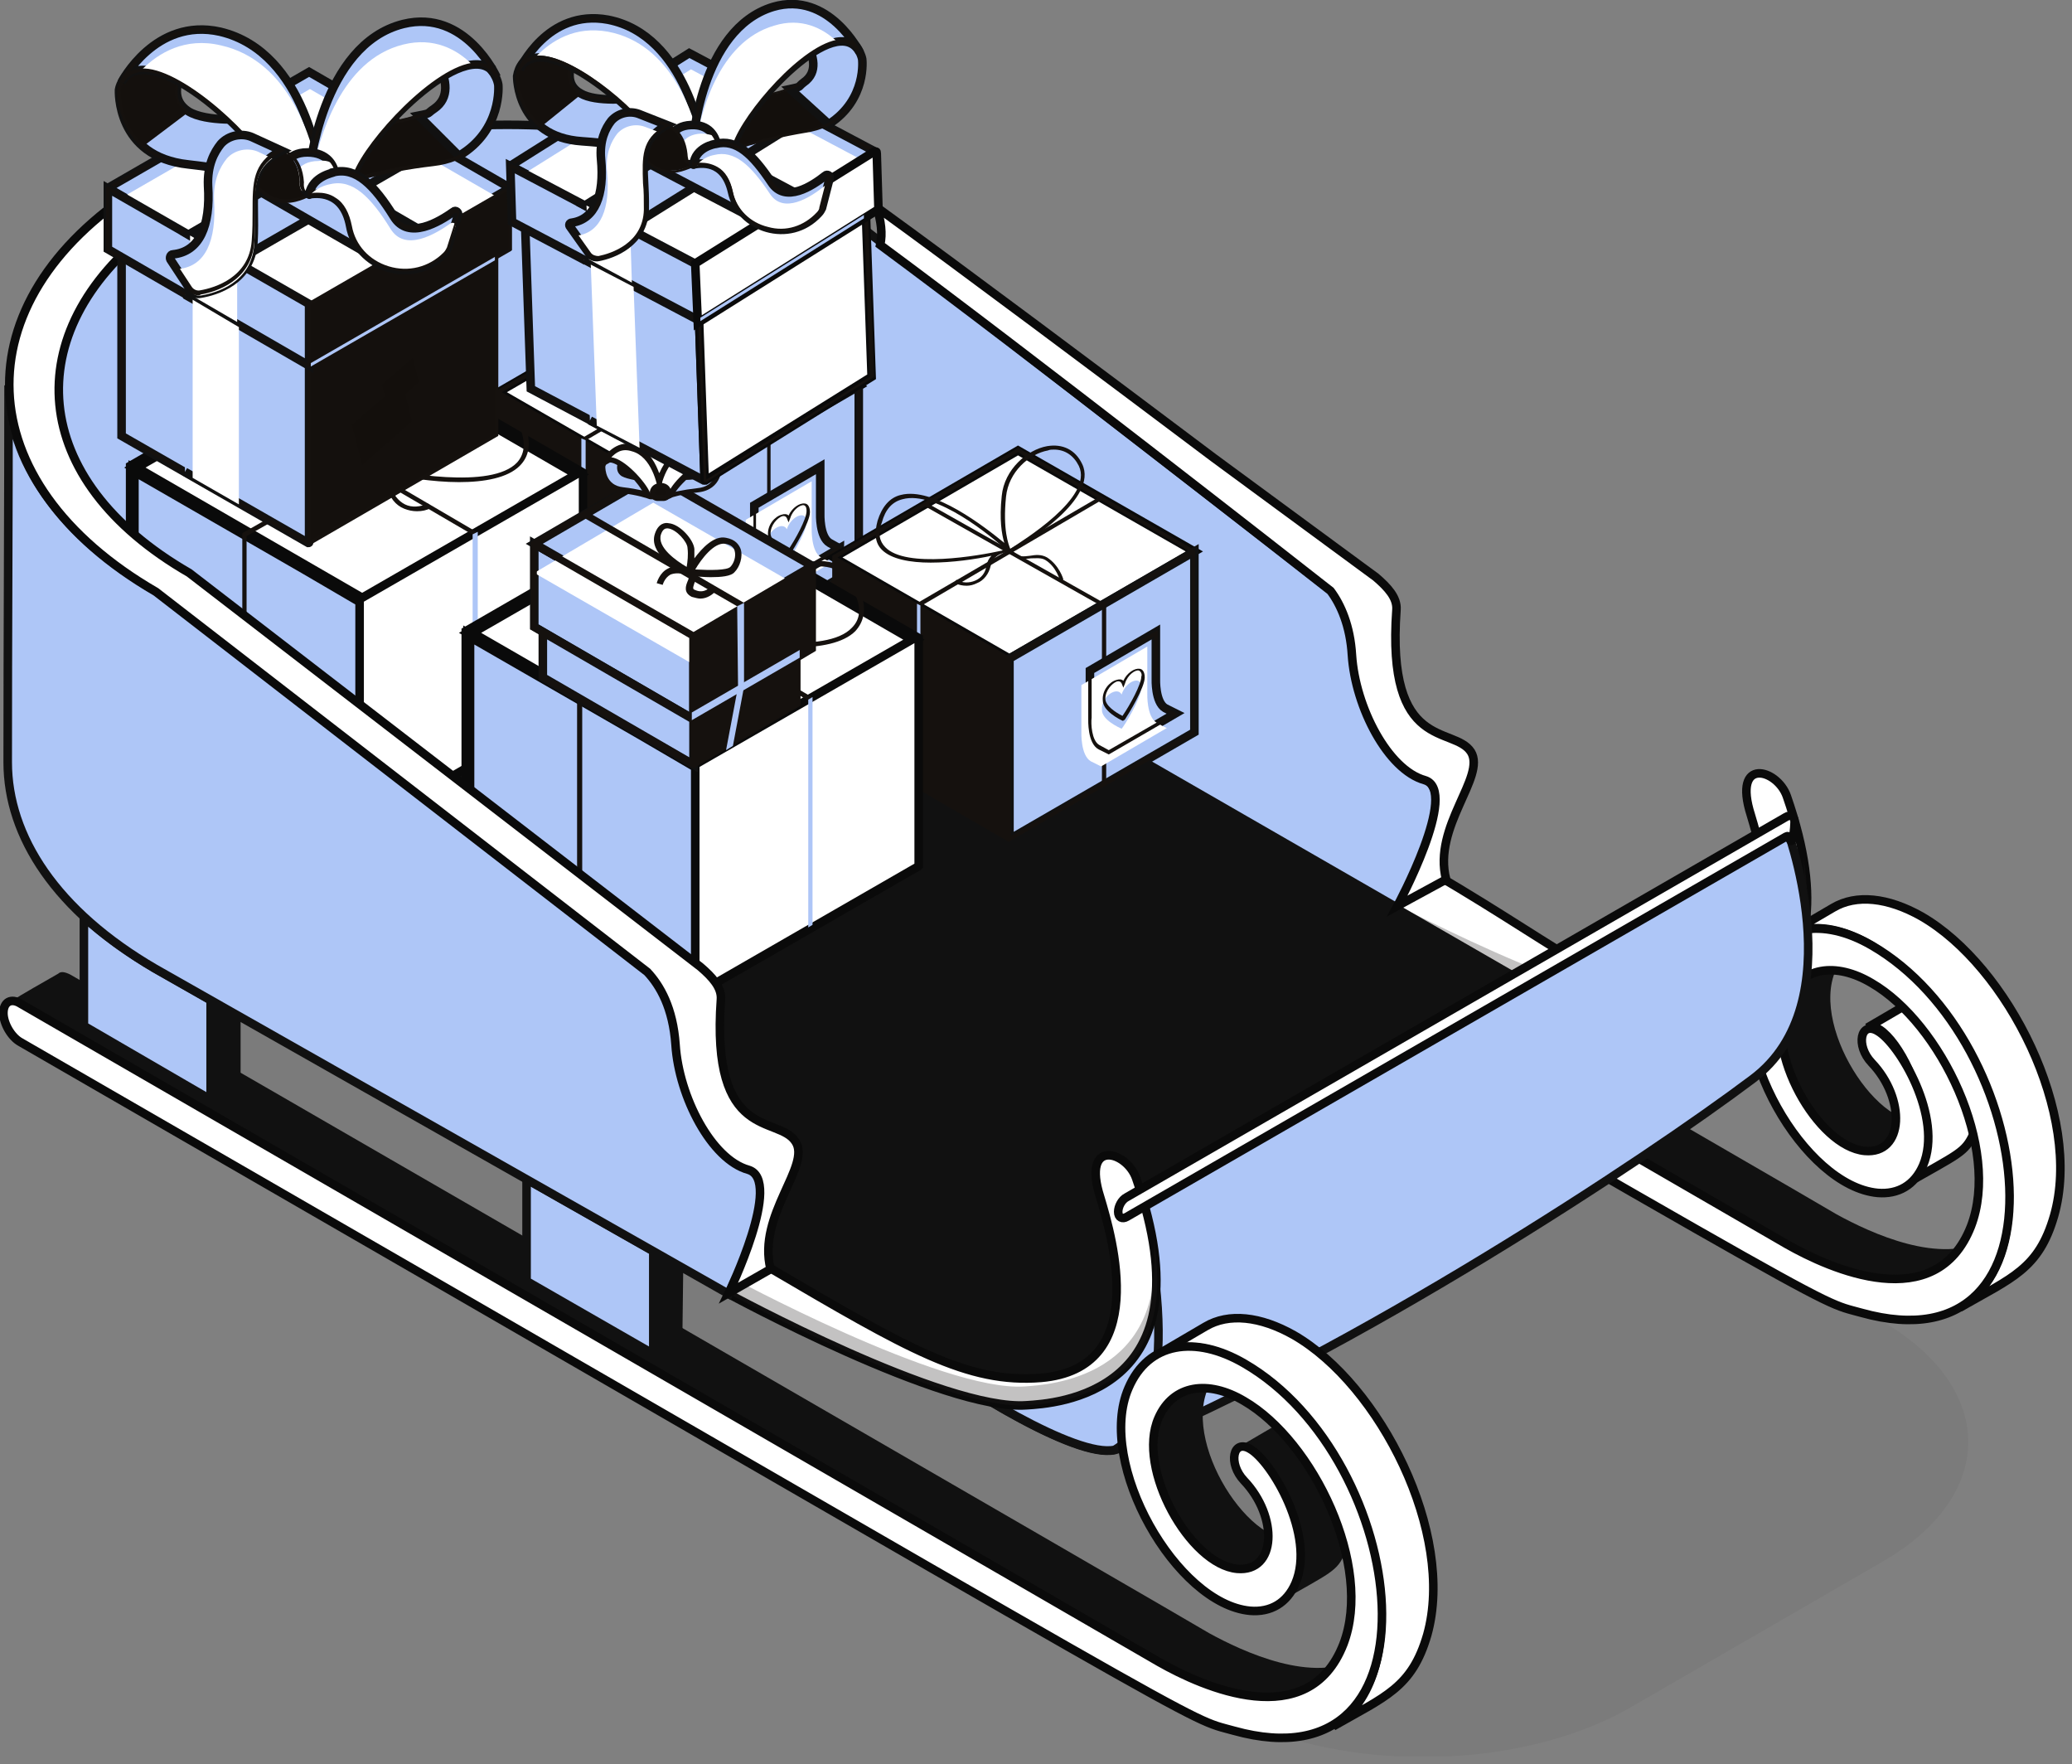 <svg width="242" height="206" viewBox="0 0 242 206" fill="none" xmlns="http://www.w3.org/2000/svg">
<rect x="0" y="0" width="242" height="206" fill="#808080" stroke="none"/>
<g clip-path="url(#clip0)">
<g opacity="0.2">
<path opacity="0.2" d="M28 104.8C14.6 112.5 14.6 125 27.8 132.8L142.1 199.4C155.4 207.1 177 207.1 190.4 199.4L219.8 182.4C233.2 174.7 233.2 162.2 220 154.4L105.6 87.8C92.3 80.1 70.7 80.1 57.3 87.8L28 104.8Z" fill="black"/>
</g>
<path d="M214.5 141.8C214.3 141.6 88.2 68.7 81.5 64.9C80.9 64.6 80.4 64.6 80.1 64.8C78.2 65.9 76.2 67 74.3 68.2C74.7 68 75.2 68 75.7 68.3C82.3 72.1 208.4 145 208.7 145.2C212.6 147.4 220.8 151.2 226.2 148.1C228.1 147 230.1 145.9 232 144.7C226.7 147.8 218.5 144 214.5 141.8Z" fill="#111111"/>
<path d="M214.4 113.3C215 112.1 215.8 111.1 216.7 110.6L210.9 114C202.7 118.8 213.6 137.8 219.8 134.2C221.7 133.1 223.7 131.6 225.6 130.5C220.4 133.5 211.3 120.3 214.4 113.3Z" fill="#111111"/>
<path d="M225.2 116.8C224.2 116.2 224.5 116.3 218.1 120C219.7 119.1 223 123.5 224.1 128.4C225 132.5 225.8 136.4 222.5 138.3C228.8 134.7 229.5 134.6 230.5 132.4C232.9 127 227.6 118.2 225.2 116.8Z" fill="white" stroke="#0A0A0A" stroke-miterlimit="10"/>
<path d="M224.4 107C220.5 104.8 216.8 104.4 214.1 106L208.3 109.4C217.5 104.1 232.8 120.6 234.5 137.1C235.2 144.2 233.3 150.1 228.9 152.7C235 149.2 238.1 148.2 239.9 142C243.3 130.2 234.5 112.8 224.4 107Z" fill="white" stroke="#0A0A0A" stroke-miterlimit="10"/>
<path d="M218.6 110.4C238 121.6 242.5 160.3 217.4 153.3C211.3 151.6 219.2 155.7 75.7 72.9C74.6 72.3 73.7 70.7 73.7 69.5C73.7 68.2 74.6 67.7 75.7 68.4C82.3 72.2 208.4 145.1 208.7 145.3C213.8 148.2 226.1 153.7 230.2 143.2C233.7 134.1 226.7 119.5 218.6 114.8C214.4 112.3 210.3 112.9 208.6 116.8C206 122.7 212.3 133.9 217.8 134.4C222.4 134.8 222.6 128.3 218.6 124.1C216.7 122.1 217.3 119.2 219.3 120.4C221.8 121.8 227 130.5 224.6 136.1C223.6 138.4 221.7 139.5 219.3 139.3C210.7 138.5 201.3 122.1 205.1 113.3C207.4 107.9 212.9 107.1 218.6 110.4Z" fill="white" stroke="#0A0A0A" stroke-miterlimit="10"/>
<path d="M161 106.5C161 106.5 186.2 120.2 195.9 119.5C199.1 119.3 217.5 118.3 208.7 93C207.6 89.8 202.3 88.3 204.5 95.2C206 100.2 210.3 115.2 197.6 116.3C189 117 183.7 111.5 167.5 102L160.6 104L161 106.5Z" fill="white" stroke="#0A0A0A" stroke-miterlimit="10"/>
<path opacity="0.27" d="M210.6 100.1C212.3 116.5 198.3 117.2 195.6 117.4C186 118.1 160.7 104.4 160.7 104.4L160.6 104L161 106.6C161 106.6 186.2 120.3 195.8 119.6C198.7 119.3 213.9 118.5 210.6 100.1Z" fill="#221F20"/>
<path d="M187.7 119.7L133.9 160.8L114.8 162.4L14 104.5C0.3 97.1 -5.2 75.5 13.8 64.5C32.8 53.5 67.8 50.7 87 61.7L187.7 119.7Z" fill="#111111"/>
<path d="M106.4 157.5C106.4 157.5 136 172.5 132.5 139.9L208.5 96.2C208.5 96.2 216.6 117.1 204.7 126C192.2 135.4 158.3 157.8 130.6 169.2C126.6 170.9 112.5 162.1 106.4 157.5Z" fill="#AEC6F7" stroke="#111111" stroke-miterlimit="10"/>
<path d="M133.1 139.4L132.4 139.8C135.9 172.5 106.3 157.4 106.3 157.4C112.2 161.9 125.7 170.3 130.2 169.3C133.7 167.2 138 160.6 133.1 139.4Z" fill="#AEC6F7" stroke="#111111" stroke-miterlimit="10"/>
<path d="M96.7 23.5C76 11.6 42.5 11.6 21.9 23.5C11.7 29.5 6.6 37.2 6.5 45C6.5 59.7 6.4 74.4 6.4 89.1C6.4 81.3 11.5 73.5 21.7 67.6C42.3 55.7 75.8 55.7 96.5 67.6L163.2 106L169 95.1L155.9 69.3L96.7 23.5Z" fill="#AEC6F7" stroke="#111111" stroke-miterlimit="10"/>
<path d="M78.7 57.6L100.3 45.1L79.8 33.3L58.2 45.8L78.7 57.6Z" fill="white" stroke="#0A0A0A" stroke-miterlimit="10"/>
<path d="M100.3 45.1V66.2L78.7 78.7V57.6L100.3 45.1Z" fill="#AEC6F7" stroke="#111111" stroke-miterlimit="10"/>
<path d="M79.7 33.1L79.8 33L100.5 45V66.4L78.7 79L58.1 67.1L58 67V45.6L79.7 33.1ZM79 78.3L100.1 66.1V45.5L84.2 54.7L79 57.7V78.3ZM99.9 45.1L79.8 33.5L58.6 45.8L78.7 57.4L99.9 45.1Z" fill="#15110E"/>
<path d="M68.3 51.5L89.8 38.9L89.5 38.6L67.9 51.2L68.3 51.5Z" fill="#15110E"/>
<path d="M67.9 72.6L68.4 72.8V51.4L67.9 51.2V72.6Z" fill="#AEC6F7"/>
<path d="M89.6 72.3H90V51.3L89.9 51.2L69.1 39.4L68.9 39.8L89.6 51.5V72.3Z" fill="#15110E"/>
<path d="M63.3 41.5C63.8 39.9 64.7 38.8 66 38.5C69.8 37.5 75.9 42.3 78.1 44.1C77.8 43.1 77.5 41.4 77.8 38.6C78.1 35.5 80.8 33.2 83.1 32.8C84.9 32.5 86.4 33.2 87.2 34.9C89.1 38.9 80.8 44 79.1 45C79.6 45.8 80.3 45.7 81.1 45.6C81.7 45.5 82.4 45.4 83.1 45.8C84.5 46.7 85 48.3 85 48.4L84.6 48.5C84.6 48.5 84.2 46.9 82.9 46.1C82.4 45.8 81.8 45.9 81.2 45.9C80.4 46 79.5 46.1 78.8 45.1H78.7C78.5 45.1 78.3 45.2 77.9 45.3C77.3 45.5 76.7 45.9 76.5 46.8C76.3 47.7 75.7 48.5 74.9 48.8C74.5 49 74.1 49.1 73.7 49.1C73.2 49.1 72.8 49 72.3 48.8L72.5 48.4C73.2 48.8 74 48.8 74.7 48.5C75.4 48.2 75.9 47.6 76 46.8C76.1 46.3 76.3 45.9 76.6 45.6C74.8 46 72 46.4 69.5 46.4C67.1 46.4 64.9 46 63.8 44.9C63.1 44.1 62.9 43 63.3 41.5ZM86.9 35.1C86.3 33.9 85.3 33.2 84 33.2C83.8 33.2 83.5 33.2 83.3 33.3C81.1 33.7 78.7 35.8 78.4 38.7C78 42.6 78.7 44.3 78.9 44.8C80.2 43.9 88.6 38.8 86.9 35.1ZM64.2 44.6C66.6 47.1 75.1 45.6 77.8 45C78 44.9 78.1 44.9 78.3 44.9C76.8 43.5 70.1 37.9 66.2 39C65 39.3 64.2 40.2 63.8 41.7C63.4 42.9 63.5 43.9 64.2 44.6Z" fill="#15110E"/>
<path d="M88.1 64.5V59L95.8 54.5V60C95.8 60 95.7 62.7 96.9 63.4C98.1 64.1 98.1 64 98.1 64L90.4 68.5C90.4 68.5 90.4 68.5 89.2 67.9C88 67.3 88.1 64.5 88.1 64.5Z" fill="#AEC6F7" stroke="#111111" stroke-miterlimit="10"/>
<path d="M87.1 66.2V60.7L94.8 56.2V61.7C94.8 61.7 94.7 64.4 95.9 65.1C97.1 65.7 97.1 65.7 97.1 65.7L89.4 70.2C89.4 70.2 89.4 70.2 88.2 69.6C87 68.9 87.1 66.2 87.1 66.2Z" fill="white"/>
<path d="M90.3 68.8L98.4 64.1L97 63.3C96.1 62.8 96 60.8 96.1 60.1V54.3L88 59V64.6C88 64.8 87.9 67.5 89.2 68.2L90.3 68.8ZM97.6 64.1L90.3 68.3L89.2 67.7C88.3 67.2 88.2 65.2 88.3 64.5V59.2L95.6 55V60C95.6 60.1 95.5 62.9 96.8 63.6L97.6 64.1Z" fill="#15110E"/>
<path d="M94.2 61C94.3 59.5 92.4 60.2 91.9 61.8C91.4 60.8 89.5 62 89.6 63.6C89.6 64.8 91.7 65.7 91.9 65.8C92.1 65.5 94.2 62.2 94.2 61Z" fill="#AEC6F7"/>
<path d="M92.1 64.8H92.2L92.3 64.7C92.7 64.1 94.6 61 94.6 59.8C94.6 59 94.2 58.8 94 58.8C93.4 58.7 92.5 59.3 92.1 60.2C91.9 60 91.6 60 91.3 60.1C90.5 60.3 89.6 61.3 89.7 62.5C89.7 63.7 91.6 64.7 92.1 64.9V64.8ZM94.2 59.7C94.2 60.6 92.9 63 92 64.3C91.2 63.9 90 63.1 90 62.3C90 61.3 90.8 60.5 91.3 60.3C91.6 60.2 91.8 60.3 91.9 60.5L92.1 61L92.3 60.5C92.6 59.5 93.5 58.9 93.9 59C94.2 59.1 94.2 59.5 94.2 59.7Z" fill="#15110E"/>
<path d="M42.3 70.1L15.5 54.6L41 39.8L67.8 55.4L42.3 70.1Z" fill="white" stroke="#0A0A0A" stroke-miterlimit="10"/>
<path d="M15.5 54.6V80.8L42.3 96.4V70.1L15.5 54.6Z" fill="#AEC6F7" stroke="#111111" stroke-miterlimit="10"/>
<path d="M41.1 39.6L41 39.5L15.2 54.4V81L42.3 96.7L68 81.9L68.1 81.8V55.2L41.1 39.6ZM42 95.9L15.7 80.7V55.1L35.5 66.5L42 70.3V95.9ZM16 54.6L41 40.2L67.3 55.4L42.3 69.8L16 54.6Z" fill="white" stroke="#0A0A0A" stroke-miterlimit="10"/>
<path d="M55.3 62.5L28.6 46.9L29 46.5L55.8 62.2L55.3 62.5Z" fill="#15110E"/>
<path d="M55.8 88.7L55.2 89V62.4L55.8 62.1V88.7Z" fill="#AEC6F7"/>
<path d="M28.8 88.4H28.3V62.3L28.4 62.2L54.3 47.5L54.6 48L28.8 62.6V88.4Z" fill="#15110E"/>
<path d="M61.5 50.1C60.9 48.1 59.8 46.8 58.1 46.4C53.4 45.1 45.8 51.1 43.1 53.4C43.5 52.2 43.8 50.1 43.4 46.5C43 42.6 39.7 39.8 36.8 39.3C34.5 38.9 32.7 39.8 31.7 41.9C29.3 46.9 39.7 53.2 41.8 54.5C41.2 55.4 40.4 55.4 39.4 55.3C38.6 55.2 37.8 55.1 37 55.6C35.2 56.7 34.6 58.8 34.6 58.9L35.1 59C35.1 59 35.6 57 37.3 56.1C37.9 55.7 38.6 55.8 39.4 55.9C40.4 56 41.5 56.1 42.4 54.9H42.5L42.6 54.8C42.8 54.8 43.1 54.9 43.5 55C44.2 55.3 45 55.8 45.2 56.9C45.5 58.1 46.2 59 47.2 59.4C47.7 59.6 48.2 59.7 48.7 59.7C49.3 59.7 49.8 59.6 50.4 59.3L50 58.8C49.1 59.2 48.1 59.3 47.3 58.9C46.5 58.5 45.9 57.7 45.6 56.7C45.5 56.1 45.2 55.6 44.8 55.3C47.1 55.7 50.5 56.3 53.6 56.3C56.6 56.3 59.3 55.8 60.7 54.4C61.8 53.3 62 51.9 61.5 50.1ZM32.2 42.2C32.9 40.7 34.2 39.8 35.9 39.8C36.2 39.8 36.5 39.8 36.8 39.9C39.5 40.4 42.5 43 42.9 46.6C43.4 51.4 42.6 53.5 42.3 54.1C40.5 53.1 30 46.7 32.2 42.2ZM60.4 54C57.4 57.2 46.9 55.2 43.5 54.5C43.3 54.4 43.1 54.4 42.9 54.4C44.8 52.7 53.1 45.7 57.9 47C59.3 47.4 60.3 48.5 60.9 50.4C61.4 51.9 61.2 53.1 60.4 54Z" fill="#15110E"/>
<path d="M117.9 76.9L139.5 64.4L118.9 52.6L97.4 65.1L117.9 76.9Z" fill="white" stroke="#0A0A0A" stroke-miterlimit="10"/>
<path d="M139.5 64.4V85.5L117.9 98V76.9L139.5 64.4Z" fill="#AEC6F7" stroke="#111111" stroke-miterlimit="10"/>
<path d="M118.8 52.4L118.9 52.3L139.6 64.3V85.7L117.8 98.3L97.3 86.4L97.2 86.3V64.9L118.8 52.4ZM118.1 97.6L139.2 85.4V64.8L123.3 74L118.1 77.1V97.6ZM139 64.4L118.9 52.8L97.8 65.1L117.9 76.7L139 64.4Z" fill="#15110E"/>
<path d="M107.5 70.8L129 58.2L128.6 57.9L107 70.5L107.5 70.8Z" fill="#15110E"/>
<path d="M107.1 91.9L107.5 92.1V70.7L107.1 70.5V91.9Z" fill="#AEC6F7"/>
<path d="M128.7 91.6H129.2V70.6L129.1 70.5L108.2 58.7L108 59.1L128.7 70.8V91.6Z" fill="#15110E"/>
<path d="M102.5 60.8C103 59.2 103.9 58.1 105.2 57.8C109 56.8 115.1 61.6 117.3 63.4C117 62.4 116.7 60.7 117 57.9C117.3 54.8 120 52.5 122.3 52.1C124.1 51.8 125.6 52.5 126.4 54.2C128.3 58.2 120 63.3 118.3 64.3C118.8 65.1 119.5 65 120.3 64.9C120.9 64.8 121.6 64.7 122.3 65.1C123.7 66 124.2 67.6 124.2 67.7L123.8 67.8C123.8 67.8 123.4 66.2 122.1 65.4C121.6 65.1 121 65.2 120.4 65.2C119.6 65.3 118.7 65.4 118 64.4H117.9C117.7 64.4 117.5 64.5 117.1 64.6C116.5 64.8 115.9 65.2 115.7 66.1C115.5 67 114.9 67.8 114.1 68.1C113.7 68.3 113.3 68.4 112.9 68.4C112.4 68.4 112 68.3 111.5 68.1L111.7 67.7C112.4 68.1 113.2 68.1 113.9 67.8C114.6 67.5 115.1 66.9 115.2 66.1C115.3 65.6 115.5 65.2 115.8 64.9C114 65.3 111.2 65.7 108.7 65.7C106.3 65.7 104.1 65.3 103 64.2C102.2 63.4 102.1 62.3 102.5 60.8ZM126 54.4C125.4 53.2 124.4 52.5 123.1 52.5C122.9 52.5 122.6 52.5 122.4 52.6C120.2 53 117.8 55.1 117.5 58C117.1 61.9 117.8 63.6 118 64.1C119.3 63.2 127.8 58.1 126 54.4ZM103.4 63.9C105.8 66.4 114.3 64.9 117 64.3C117.2 64.2 117.3 64.2 117.5 64.2C116 62.8 109.3 57.2 105.4 58.3C104.2 58.6 103.4 59.5 103 61C102.5 62.2 102.7 63.2 103.4 63.9Z" fill="#15110E"/>
<path d="M127.3 83.8V78.3L135 73.8V79.3C135 79.3 134.9 82 136.1 82.7C137.3 83.3 137.3 83.3 137.3 83.3L129.6 87.8C129.6 87.8 129.6 87.8 128.4 87.2C127.1 86.6 127.3 83.8 127.3 83.8Z" fill="#AEC6F7" stroke="#111111" stroke-miterlimit="10"/>
<path d="M126.3 85.5V80L134 75.5V81C134 81 133.9 83.7 135.1 84.4C136.3 85.1 136.3 85 136.3 85L128.6 89.5C128.6 89.5 128.6 89.5 127.4 88.9C126.2 88.2 126.3 85.5 126.3 85.5Z" fill="white"/>
<path d="M129.5 88.1L137.6 83.4L136.1 82.6C135.2 82.1 135.1 80.1 135.2 79.4V73.6L127.1 78.3V83.9C127.1 84.1 127 86.8 128.3 87.5L129.5 88.1ZM136.8 83.4L129.5 87.6L128.4 87C127.5 86.5 127.4 84.5 127.5 83.8V78.5L134.8 74.3V79.4C134.8 79.5 134.7 82.3 136 83L136.8 83.4Z" fill="#15110E"/>
<path d="M133.3 80.3C133.4 78.8 131.5 79.5 131 81.1C130.5 80.1 128.6 81.3 128.7 82.9C128.7 84.1 130.8 85 131 85.1C131.3 84.8 133.3 81.5 133.3 80.3Z" fill="#AEC6F7"/>
<path d="M131.2 84.1H131.3L131.4 84C131.8 83.4 133.7 80.3 133.7 79.1C133.7 78.3 133.3 78.1 133.1 78.1C132.5 78 131.6 78.6 131.2 79.5C131 79.3 130.7 79.3 130.4 79.4C129.6 79.6 128.7 80.6 128.8 81.8C128.8 83 130.7 84 131.2 84.2V84.1ZM133.3 79C133.3 79.9 132 82.3 131.1 83.6C130.3 83.2 129.1 82.4 129.1 81.6C129.1 80.6 129.9 79.8 130.4 79.6C130.7 79.5 130.9 79.6 131 79.8L131.2 80.3L131.4 79.8C131.7 78.8 132.6 78.2 133 78.3C133.3 78.4 133.4 78.8 133.3 79Z" fill="#15110E"/>
<path d="M81.5 89.4L54.6 73.9L80.2 59.1L107 74.7L81.5 89.4Z" fill="white" stroke="#0A0A0A" stroke-miterlimit="10"/>
<path d="M54.6 73.9V100.1L81.5 115.7V89.4L54.6 73.9Z" fill="#AEC6F7" stroke="#111111" stroke-miterlimit="10"/>
<path d="M80.3 58.9L80.2 58.8L54.4 73.7V100.3L81.5 116L107.2 101.2L107.3 101.1V74.5L80.3 58.9ZM81.2 115.2L54.9 100V74.4L74.7 85.8L81.2 89.6V115.2ZM55.2 73.9L80.2 59.5L106.5 74.7L81.5 89.1L55.2 73.9Z" fill="white" stroke="#0A0A0A" stroke-miterlimit="10"/>
<path d="M94.4 81.8L67.7 66.2L68.1 65.8L95 81.5L94.4 81.8Z" fill="#15110E"/>
<path d="M94.9 108L94.4 108.3V81.7L94.9 81.4V108Z" fill="#AEC6F7"/>
<path d="M68 107.7H67.4V81.6L67.6 81.5L93.5 66.8L93.7 67.3L68 81.9V107.7Z" fill="#15110E"/>
<path d="M100.6 69.4C100 67.4 98.9 66.1 97.2 65.7C92.5 64.4 84.9 70.4 82.2 72.7C82.6 71.5 82.9 69.4 82.5 65.8C82.1 61.9 78.8 59.1 75.9 58.6C73.6 58.2 71.8 59.1 70.8 61.2C68.4 66.2 78.8 72.5 80.9 73.8C80.3 74.7 79.5 74.7 78.5 74.6C77.7 74.5 76.9 74.4 76.1 74.9C74.3 76 73.7 78.1 73.7 78.2L74.2 78.3C74.2 78.3 74.7 76.3 76.4 75.4C77 75 77.7 75.1 78.5 75.2C79.5 75.3 80.6 75.4 81.5 74.2H81.6L81.7 74.1C81.9 74.1 82.2 74.2 82.6 74.3C83.3 74.6 84.1 75.1 84.3 76.2C84.6 77.4 85.3 78.3 86.3 78.7C86.8 78.9 87.3 79 87.8 79C88.4 79 88.9 78.9 89.5 78.6L89.3 78.1C88.4 78.5 87.4 78.6 86.6 78.2C85.6 77.8 85 77 84.8 76C84.7 75.4 84.4 74.9 84 74.6C86.3 75 89.7 75.6 92.8 75.6C95.8 75.6 98.5 75.1 99.9 73.7C100.9 72.6 101.2 71.2 100.6 69.4ZM71.3 61.5C72 60 73.3 59.1 75 59.1C75.3 59.1 75.6 59.1 75.9 59.2C78.6 59.7 81.6 62.3 82 65.9C82.5 70.7 81.7 72.8 81.4 73.4C79.7 72.4 69.1 66 71.3 61.5ZM99.5 73.3C96.5 76.5 86 74.5 82.6 73.8C82.4 73.7 82.2 73.7 82 73.7C83.9 72 92.2 65 97 66.3C98.4 66.7 99.4 67.8 100 69.7C100.6 71.2 100.4 72.4 99.5 73.3Z" fill="#15110E"/>
<path d="M85.1 151.1C85.1 151.1 110.3 164.8 119.9 164.1C123.1 163.9 141.5 162.9 132.7 137.6C131.6 134.4 126.3 132.9 128.5 139.8C130 144.8 134.3 159.8 121.6 160.9C113 161.6 106 157.5 89.8 148L84.6 148.6L85.1 151.1Z" fill="white" stroke="#0A0A0A" stroke-miterlimit="10"/>
<path opacity="0.27" d="M134.7 144.6C136.4 161 122.4 161.7 119.7 161.9C110.1 162.6 84.9 148.9 84.9 148.9L84.8 148.5L85.2 151.1C85.2 151.1 110.4 164.8 120 164.1C122.8 163.9 138 163.1 134.7 144.6Z" fill="#221F20"/>
<path d="M171.8 87.8C169.8 84.7 161.9 87.9 163.1 71.2C163.2 69.8 162.1 68.6 160.7 67.4L141.8 53.5C128.9 43.8 112.2 31.3 102.4 24.2C102.9 25.8 103.1 27.3 102.8 28.6C120.4 41.6 151.2 65.7 155.4 69C156.6 70.6 157.7 73.1 157.9 76.5C158.3 82.6 162.1 89.9 166.4 91.1C170.5 92.3 163.2 105.8 163.2 105.8L168.9 102.7C167.3 96.5 173.6 90.7 171.8 87.8Z" fill="white" stroke="#0A0A0A" stroke-miterlimit="10"/>
<path d="M141.2 190.7C141 190.5 14.9 117.6 8.2 113.8C7.6 113.5 7.1 113.4 6.8 113.7C4.9 114.8 2.9 115.9 1 117.1C1.4 116.9 1.9 116.9 2.4 117.2C9 121 135.1 193.9 135.4 194.1C139.3 196.3 147.5 200.1 152.9 197C154.8 195.9 156.8 194.8 158.7 193.6C153.4 196.7 145.2 192.9 141.2 190.7Z" fill="#111111"/>
<path d="M141.1 162.1C141.7 160.9 142.5 160 143.4 159.4L137.6 162.8C129.4 167.6 140.3 186.6 146.5 183C148.4 181.9 150.4 180.4 152.3 179.3C147.1 182.3 138 169.1 141.1 162.1Z" fill="#111111"/>
<path d="M151.9 165.7C150.9 165.1 151.2 165.2 144.8 168.9C146.4 168 149.7 172.4 150.8 177.3C151.7 181.4 152.5 185.3 149.2 187.2C155.5 183.6 156.2 183.5 157.1 181.3C159.6 175.9 154.3 167.1 151.9 165.7Z" fill="#111111"/>
<path d="M151.1 155.9C147.2 153.7 143.5 153.3 140.8 154.9L135 158.3C144.2 153 159.5 169.5 161.2 186C161.9 193.1 160 199.1 155.7 201.6C161.8 198.1 164.9 197.1 166.7 190.9C170 179.1 161.2 161.7 151.1 155.9Z" fill="white" stroke="#0A0A0A" stroke-miterlimit="10"/>
<path d="M145.3 159.2C164.7 170.4 169.2 209.1 144.1 202.1C138 200.4 145.9 204.5 2.4 121.7C1.3 121.1 0.4 119.5 0.4 118.3C0.4 117 1.3 116.5 2.4 117.2C9 121 135.1 193.9 135.4 194.1C140.5 197 152.8 202.5 156.9 192C160.4 182.9 153.4 168.3 145.3 163.6C141.1 161.1 137 161.7 135.3 165.6C132.7 171.5 139 182.7 144.5 183.2C149.1 183.6 149.3 177.1 145.3 172.9C143.4 170.9 144 168 146 169.2C148.5 170.6 153.7 179.3 151.3 184.9C150.3 187.2 148.4 188.3 146 188.1C137.4 187.3 128 170.9 131.8 162.1C134.1 156.7 139.6 155.9 145.3 159.2Z" fill="white" stroke="#0A0A0A" stroke-miterlimit="10"/>
<path d="M24.6 128.4L28.1 126.4V118.7L24.6 116.8V128.4Z" fill="#111111"/>
<path d="M18.1 113.1C14.9 111.2 12.1 109.2 9.8 107.1V119.8L24.6 128.4V116.8L18.1 113.1Z" fill="#AEC6F7" stroke="#111111" stroke-miterlimit="10"/>
<path d="M76.3 158.1L79.7 156.1L79.8 148L76.3 146.1V158.1Z" fill="#111111"/>
<path d="M61.5 137.7V149.6L76.3 158.1V146.1L61.5 137.7Z" fill="#AEC6F7" stroke="#111111" stroke-miterlimit="10"/>
<path d="M208.6 95.4C209.1 95.1 209.6 95.3 209.6 96C209.6 96.5 209.4 99.1 209 97.9C208.9 97.6 208.8 97.6 208.6 97.7L131.6 142.1C131.1 142.4 130.6 142.2 130.6 141.5C130.6 140.9 131 140.1 131.6 139.8L208.6 95.4Z" fill="white" stroke="#0A0A0A" stroke-miterlimit="10"/>
<path d="M18.3 69.1C6.8 62.4 1 53.7 1 45C1 59.7 0.9 74.4 0.9 89C0.9 97.7 6.6 106.4 18.1 113.1L85.1 151.1L90.3 139.7L84.9 127.5L82.6 117.4L18.3 69.1Z" fill="#AEC6F7" stroke="#111111" stroke-miterlimit="10"/>
<path d="M92.9 133.3C90.9 130.2 83 133.4 84.2 116.7C84.3 115.3 83.2 114.1 81.8 112.9L22.1 66.9C3.2 56 2.1 38.8 17.6 26.8C17.4 25.7 16.8 24.4 16.5 23.6C16.4 23.3 16.1 22.1 16.1 22C-4.6 35.3 -3.9 56.3 18.2 69.1L75.6 113.5C77.1 115.1 78.6 117.7 78.9 122C79.3 128.1 83.1 135.4 87.4 136.6C91.5 137.8 85.1 151 85.1 151L90 148.2C88.4 141.9 94.8 136.1 92.9 133.3Z" fill="white" stroke="#0A0A0A" stroke-miterlimit="10"/>
<path d="M62.4 63.5V73.2L81 84V74.2L62.4 63.5Z" fill="#AEC6F7" stroke="#111111" stroke-miterlimit="10"/>
<path d="M94.9 66.1L81 74.2L62.4 63.5L76.3 55.4L94.9 66.1Z" fill="#AEC6F7" stroke="#111111" stroke-miterlimit="10"/>
<path d="M94.9 69.4L81 77.6L62.4 66.9L76.3 58.7L94.9 69.4Z" fill="white"/>
<path d="M76.3 54.9L62 63.3V73.5L81 84.5L95.3 76V65.9L76.3 54.9ZM80.6 83.3L62.7 73V64.2L80.5 74.5V83.3H80.6ZM63.1 63.5L76.3 55.8L94.1 66.1L81 73.8L63.1 63.5Z" fill="#15110E"/>
<path d="M81 84V89.3L63.4 79.1V73.8L81 84Z" fill="#AEC6F7" stroke="#111111" stroke-miterlimit="10"/>
<path d="M81 83.5L63 73.1V79.3L81 89.7L93.5 82.4V76.1L81 83.5ZM63.8 78.9V74.5L80.6 84.2L80.7 88.6L63.8 78.9Z" fill="#15110E"/>
<path d="M80.8 84.1V83.2L93.4 75.9V76.8L80.8 84.1Z" fill="#AEC6F7"/>
<path d="M86.1 70.8L68.1 60.4L68.5 59.7L86.9 70.4L86.1 70.8Z" fill="#15110E"/>
<path d="M85.6 87.1L84.8 87.6L86.2 80.2L86.1 70.8L86.9 70.4V80.2L85.6 87.1Z" fill="#AEC6F7"/>
<path d="M86.5 64.1C86.3 63.6 85.9 63 84.8 62.8C83.4 62.5 82 64 81.1 65.2C81.1 64.8 81.1 64.5 81.1 64.1C81 63 79.4 61.2 78.1 61.1C77.7 61 76.9 61.1 76.5 62.3C75.7 64.6 79 66.5 80.1 67.1H80L80.5 67.2L80.9 67.4V67.3C81.4 67.3 82.2 67.4 83 67.4C84.2 67.4 85.4 67.3 85.8 66.8C86.4 66.2 86.8 65 86.5 64.1ZM77.2 62.4C77.4 61.8 77.7 61.7 77.9 61.7H78C79 61.8 80.3 63.3 80.3 64C80.4 64.8 80.3 65.6 80.2 66.2C79 65.5 76.7 63.9 77.2 62.4ZM85.3 66.2C84.9 66.6 83 66.6 81.2 66.5C81.9 65.3 83.4 63.3 84.7 63.5C85.3 63.6 85.7 63.9 85.8 64.3C86 65 85.7 65.8 85.3 66.2Z" fill="#15110E"/>
<path d="M81.8 69.9C81.5 69.9 81.2 69.8 80.8 69.7C79.8 69.2 80.1 68.4 80.3 67.9C80.4 67.7 80.5 67.4 80.4 67.3C80.4 67.2 80.2 67.2 80.1 67.1C79.4 66.9 78.8 66.9 78.3 67.1C77.6 67.5 77.4 68.3 77.4 68.3L76.7 68.1C76.7 68.1 77 66.9 78 66.4C78.7 66 79.5 66 80.4 66.3C80.8 66.4 81.1 66.6 81.2 66.9C81.4 67.3 81.3 67.7 81.1 68.1C80.9 68.7 80.9 68.8 81.2 68.9C82.3 69.4 83 68.5 83.1 68.4L83.7 68.9C83.3 69.4 82.6 69.9 81.8 69.9Z" fill="#15110E"/>
<path d="M83.9 54.6C83.9 54.6 84 57 81.4 57.3C79.5 57.5 78.2 57.9 77.9 58C77.8 58 77.5 57.8 77.5 57.8L77.4 56.6C77.4 56.6 79.2 55.8 79.3 55.8C79.4 55.8 80.8 55.9 81.5 55.5C82.1 55.1 81.9 54.5 81.7 54C81.4 53.5 81.9 53.3 81.9 53.3L83.7 54.2L83.8 54.3C83.8 54.3 83.9 54.4 83.9 54.6Z" fill="#AEC6F7"/>
<path d="M78 58.3C77.9 58.3 77.8 58.3 77.8 58.2C77.7 58.2 77.4 58 77.3 57.8V57.7L77.2 56.2L77.4 56.1C79.2 55.3 79.3 55.3 79.4 55.3H79.5C80.8 55.4 81.3 55.2 81.4 55.1C81.7 54.9 81.8 54.7 81.5 54C81.3 53.7 81.4 53.4 81.4 53.3C81.5 53 81.8 52.9 81.8 52.9L81.9 52.8L83.9 53.8L84 53.9C84.2 54.1 84.3 54.3 84.3 54.5C84.3 54.5 84.4 57.2 81.5 57.5C79.6 57.7 78.4 58.1 78.1 58.2C78.1 58.3 78 58.3 78 58.3ZM77.9 57.6C77.9 57.6 78 57.6 78 57.7C78.4 57.5 79.7 57.2 81.5 57C83.6 56.8 83.7 54.9 83.7 54.7C83.7 54.6 83.6 54.5 83.5 54.4L82 53.6C82 53.6 82 53.7 82 53.8C82.2 54.1 82.7 55.1 81.7 55.7C81.3 56 80.5 56.1 79.4 56C79.2 56.1 78.5 56.4 77.8 56.7L77.9 57.6Z" fill="#15110E"/>
<path d="M83.9 54.3C83 52.7 79.1 56.1 78.5 57.6C78.3 57.9 77.8 58.1 77.4 57.9L76.7 57.6C76.7 57.6 77.2 53.2 80.3 52.5C82.7 52 83.9 54.3 83.9 54.3Z" fill="white"/>
<path d="M77.8 58.3C77.6 58.3 77.5 58.3 77.3 58.2L76.4 57.8V57.6C76.4 57.4 76.9 53 80.2 52.3C82.7 51.7 84 54.1 84.1 54.3L83.5 54.6C83.4 54.5 83.3 54.3 83 54.3C81.7 54.4 79.2 56.7 78.7 57.8C78.6 58.1 78.2 58.3 77.8 58.3ZM77.1 57.4L77.5 57.6C77.8 57.7 78.1 57.6 78.1 57.5C78.6 56.2 81.2 53.8 82.8 53.6C82.3 53.1 81.4 52.6 80.3 52.9C77.9 53.4 77.2 56.6 77.1 57.4Z" fill="#15110E"/>
<path d="M70.4 54.4C70.4 54.4 70.3 56.9 72.7 57.2C74.5 57.4 75.7 57.8 76 57.9C76.1 57.9 76.4 57.7 76.4 57.6L76.5 56.3C76.5 56.3 75 55.8 74.9 55.8C74.8 55.8 73.2 55.6 72.7 55.2C72.1 54.8 72.3 54.2 72.5 53.6C72.8 53 72.3 52.8 72.3 52.8L70.6 53.7L70.5 53.8C70.5 54.1 70.4 54.3 70.4 54.4Z" fill="#AEC6F7"/>
<path d="M76 58.3H75.9C75.6 58.2 74.5 57.8 72.7 57.6C70.5 57.3 70 55.4 70.1 54.5C70.1 54.3 70.2 54 70.4 53.8L70.6 53.6L72.4 52.6L72.5 52.7C72.5 52.7 72.8 52.8 72.9 53.1C73 53.3 73 53.5 72.9 53.8C72.6 54.5 72.7 54.8 73 55C73.5 55.3 74.9 55.5 75.1 55.5C75.2 55.5 75.2 55.5 76.8 56.1L77 56.2L76.9 57.8C76.8 58 76.4 58.2 76.4 58.2C76.2 58.3 76.1 58.3 76 58.3ZM70.7 54.5C70.7 54.7 70.7 56.7 72.8 56.9C74.5 57.1 75.6 57.4 76.1 57.6C76.1 57.6 76.2 57.6 76.2 57.5L76.3 56.6C75.7 56.4 75.1 56.2 75 56.2C75 56.2 73.3 56 72.6 55.6C71.7 55 72.2 53.9 72.3 53.6C72.3 53.5 72.4 53.4 72.3 53.4L70.9 54.2C70.8 54.2 70.7 54.4 70.7 54.5Z" fill="#15110E"/>
<path d="M70.4 54.2C71.3 52.5 74.9 56.1 75.5 57.6C75.7 58 76.1 58.1 76.5 57.9L77.1 57.6C77.1 57.6 76.7 53 73.7 52.3C71.6 51.7 70.4 54.2 70.4 54.2Z" fill="white"/>
<path d="M76.2 58.3C76.1 58.3 76 58.3 75.8 58.2C75.5 58.1 75.3 57.9 75.2 57.7C74.7 56.5 72.4 54 71.2 54C71 54 70.8 54.1 70.7 54.3L70.2 54C70.6 53.1 72 51.4 73.9 51.9C77 52.7 77.5 57.3 77.5 57.5V57.7L76.7 58.1C76.5 58.3 76.4 58.3 76.2 58.3ZM71.4 53.4C73 53.6 75.4 56.3 75.9 57.5C75.9 57.6 76 57.6 76.1 57.7C76.2 57.7 76.3 57.7 76.5 57.7L76.9 57.5C76.8 56.6 76.1 53.3 73.8 52.7C72.6 52.3 71.9 52.9 71.4 53.4Z" fill="#15110E"/>
<path d="M78.1 57.7C78.1 57.6 78.1 57.6 78.1 57.5C78.1 57.3 77.9 56.7 77.2 56.7C76.5 56.7 76.3 57.2 76.2 57.4C76.2 57.5 76.2 57.6 76.2 57.6C76.3 57.8 76.5 58 76.8 58H77.5C77.8 58.1 78 58 78.1 57.7Z" fill="#14100D"/>
<path d="M77.5 58.5H76.8C76.4 58.5 76 58.2 75.9 57.8C75.9 57.6 75.9 57.5 75.9 57.4C76 56.8 76.5 56.4 77.2 56.4C78 56.4 78.4 57 78.4 57.5C78.4 57.6 78.4 57.7 78.4 57.8C78.3 58.2 77.9 58.5 77.5 58.5ZM77.2 57C76.8 57 76.6 57.2 76.5 57.5V57.6C76.5 57.7 76.7 57.8 76.8 57.8H77.5C77.6 57.8 77.8 57.7 77.8 57.6C77.8 57.6 77.8 57.6 77.8 57.5C77.7 57 77.3 57 77.2 57Z" fill="#15110E"/>
<path d="M14.2 25.6V50.9L36 63.4C36.1 63.4 36.1 63.4 36.1 63.3V38.2L14.2 25.6Z" fill="#AEC6F7" stroke="#111111" stroke-miterlimit="10"/>
<path d="M36 63.6H35.9L14 50.9V25.2L36.3 38V63.2C36.3 63.3 36.3 63.4 36.2 63.4C36.1 63.6 36.1 63.6 36 63.6ZM14.4 50.7L35.9 63.1V38.3L14.4 25.9V50.7Z" fill="#15110E"/>
<path d="M58 25.6V50.9L36.2 63.4C36.1 63.4 36.1 63.4 36.1 63.3V38.2L58 25.6Z" fill="#14100D"/>
<path d="M36.2 63.6H36.1C36 63.6 36 63.5 36 63.4V38.1V38L58.2 25.2V50.9L36.3 63.6H36.2ZM36.3 38.3V63.1L57.8 50.7V25.9L36.3 38.3Z" fill="#15110E"/>
<path d="M59.5 22L36.1 35.5L12.7 22V21.9L36.1 8.4L59.5 21.9C59.6 21.9 59.6 22 59.5 22Z" fill="#AEC6F7" stroke="#111111" stroke-miterlimit="10"/>
<path d="M59.6 24.1L36.2 37.6L12.8 24V23.9L36.2 10.4L59.6 23.9C59.7 23.9 59.7 24 59.6 24.1Z" fill="white"/>
<path d="M36.1 35.7L12.6 22.2C12.5 22.2 12.5 22.1 12.5 22C12.5 21.9 12.5 21.8 12.6 21.8L36.1 8.2L36.2 8.3L59.6 21.8C59.7 21.8 59.7 21.9 59.7 22C59.7 22.1 59.6 22.2 59.6 22.2L36.1 35.7ZM13 22L36.1 35.4L59.3 22L36.1 8.6L13 22Z" fill="#15110E"/>
<path d="M12.6 22V29.1L36.1 42.7V35.5L12.6 22Z" fill="#AEC6F7" stroke="#111111" stroke-miterlimit="10"/>
<path d="M36.3 43L12.4 29.3V22C12.4 21.9 12.4 21.8 12.5 21.8C12.6 21.8 12.7 21.8 12.7 21.8L36.2 35.4V43H36.3ZM12.8 29.1L35.9 42.5V35.7L12.8 22.3V29.1Z" fill="#15110E"/>
<path d="M59.6 22.1V29.2L36.1 42.7V35.5L59.5 22C59.6 22 59.6 22 59.6 22.1Z" fill="#14100D"/>
<path d="M35.9 43V35.4L36 35.3L59.4 21.8C59.5 21.8 59.6 21.8 59.7 21.8C59.8 21.8 59.8 21.9 59.8 22V29.2L59.7 29.3L35.9 43ZM36.3 35.6V42.4L59.4 29V22.2L36.3 35.6Z" fill="#15110E"/>
<path d="M27.4 30.6L51 17L45.5 13.8L22 27.4L27.4 30.6Z" fill="#AEC6F7" stroke="#111111" stroke-miterlimit="10"/>
<path d="M21.6 34.4L27.1 37.5V58.2L21.6 55.1" fill="#AEC6F7"/>
<path d="M21.6 34.4L27.1 37.5V58.2L21.6 55.1" stroke="#111111" stroke-miterlimit="10"/>
<path d="M22.5 55.8V35L27.9 38.2V58.9L22.5 55.8Z" fill="white"/>
<path d="M22.2 34.4V27.5L27.7 30.7V37.6L22.2 34.4Z" fill="white"/>
<path d="M44.8 30.7L21.2 17.1L26.7 13.9L50.2 27.5L44.8 30.7Z" fill="#AEC6F7" stroke="#111111" stroke-miterlimit="10"/>
<path d="M13.9 10.5C13.9 10.5 13.5 18.3 22 19.2C28.2 19.9 32.3 21.1 33.4 21.5C33.6 21.6 34.7 20.9 34.8 20.7L35.2 16.6C35.2 16.6 29.4 13.9 29.1 13.9C28.8 13.9 24.1 14.3 22 13C20 11.7 20.6 9.7 21.4 8C22.3 6.2 20.7 5.7 20.7 5.7L14.9 8.6L14.7 8.9C14.3 9.4 14 9.9 13.9 10.5Z" fill="#AEC6F7" stroke="#111111" stroke-miterlimit="10"/>
<path d="M16.7 17.1L22 13.1C22 13.1 22 13.1 21.9 13.1C19.9 11.8 20.5 9.8 21.3 8.1C22.2 6.3 20.6 5.8 20.6 5.8L14.8 8.7L14.6 9C14.2 9.5 13.9 10 13.8 10.6C13.8 10.5 13.6 14.5 16.7 17.1Z" fill="#14100D"/>
<path d="M33.4 21.7H33.3C32.3 21.3 28.3 20.1 22 19.4C13.5 18.5 13.7 10.6 13.7 10.5C13.8 9.9 14.1 9.3 14.5 8.8L14.8 8.5L20.7 5.6H20.8C20.8 5.6 21.5 5.9 21.7 6.5C21.9 7 21.8 7.5 21.5 8.2C20.7 9.9 20.1 11.8 22 13C22.8 13.5 24.6 14.1 28.8 13.9C28.9 13.9 29 13.9 29 13.9C29.3 13.9 33.4 15.8 35.2 16.6L35.3 16.7L34.9 21C34.8 21.2 34 21.7 33.7 21.8C33.6 21.6 33.5 21.7 33.4 21.7ZM14.1 10.5C14.1 11 13.9 18.1 22 19C28.4 19.7 32.4 20.9 33.4 21.3C33.6 21.3 34.4 20.8 34.6 20.6L35 16.7C32.8 15.7 29.4 14.2 29.1 14.1C29.1 14.1 29 14.1 28.9 14.1C24.7 14.3 22.8 13.7 21.9 13.2C19.7 11.8 20.4 9.7 21.3 8C21.6 7.5 21.6 7 21.5 6.6C21.3 6.2 21 6 20.8 5.9L15 8.8L14.8 9C14.5 9.4 14.2 10 14.1 10.5Z" fill="#15110E"/>
<path d="M14.2 9.6C17.2 4.2 29.8 15.5 31.8 20.3C32.4 21.4 34 21.9 35.3 21.3L37.4 20.3C37.4 20.3 35.9 6.1 25.7 3.7C18.1 2 14.2 9.6 14.2 9.6Z" fill="#AEC6F7" stroke="#111111" stroke-miterlimit="10"/>
<path d="M25.8 5.3C21.6 4.3 18.5 6.2 16.6 8.1C21.3 7.9 30.2 16.3 31.8 20.2C32.4 21.3 34 21.8 35.3 21.2L37.2 20.3C36.5 16.5 33.9 7.1 25.8 5.3Z" fill="white"/>
<path d="M34.1 21.7C33.1 21.7 32.1 21.2 31.7 20.4C30 16.4 21.6 8.6 17 8.4C15.8 8.3 15 8.8 14.4 9.7L14 9.5C14 9.4 18.1 1.8 25.8 3.5C36 5.9 37.6 20.1 37.6 20.3V20.4L35.3 21.4C35 21.7 34.5 21.7 34.1 21.7ZM16.7 8C16.8 8 16.9 8 16.9 8C21.6 8.2 30.2 16.2 31.9 20.2C32.4 21.2 34 21.7 35.2 21.1L37.2 20.2C37 18.8 35.1 6.1 25.7 3.9C20.3 2.7 16.8 6.2 15.2 8.3C15.7 8.1 16.2 8 16.7 8Z" fill="#15110E"/>
<path d="M58.3 9.9C58.3 9.9 58.7 18.1 50.7 19C44.8 19.7 41 20.9 39.9 21.4C39.7 21.5 38.7 20.7 38.6 20.6L38.3 16.3C38.3 16.3 43.1 14.5 43.4 14.5C43.7 14.5 48.8 13.9 50.7 12.5C52.6 11.1 52.1 9.1 51.2 7.2C50.4 5.4 51.8 4.7 51.8 4.7L57.4 8L57.6 8.3C58 8.7 58.2 9.3 58.3 9.9Z" fill="#130F0C"/>
<path d="M50.7 12.7C49.8 13.3 50.4 13.2 48.9 13.5L53.6 18.2C58.7 15.2 58.2 9.9 58.2 9.9C58.1 9.3 57.8 8.7 57.4 8.2V8L51.9 5C51.9 5 50.5 5.6 51.3 7.5C52.1 9.3 52.6 11.4 50.7 12.7Z" fill="#AEC6F7" stroke="#111111" stroke-miterlimit="10"/>
<path d="M39.9 21.7C39.8 21.7 39.7 21.7 39.6 21.6C39.3 21.5 38.5 20.9 38.4 20.7L38 16.3H38.1C39.2 15.9 43 14.5 43.2 14.5C43.5 14.5 48.5 13.9 50.4 12.6C52.2 11.3 51.7 9.3 50.9 7.6C50.6 6.9 50.6 6.3 50.8 5.8C51.1 5.1 51.6 4.9 51.7 4.9H51.8L57.4 8L57.6 8.3C58 8.8 58.3 9.4 58.4 10.1C58.4 10.2 58.7 18.5 50.6 19.4C44.6 20.1 40.8 21.4 39.9 21.8C40 21.7 39.9 21.7 39.9 21.7ZM38.8 20.6C38.9 20.7 39.7 21.3 39.9 21.3C40.9 20.9 44.7 19.6 50.7 18.9C58.3 18 58.2 10.3 58.2 10C58.1 9.4 57.9 8.9 57.5 8.4L57.3 8.2L51.9 5.2C51.8 5.3 51.5 5.5 51.3 5.9C51.1 6.3 51.2 6.8 51.4 7.4C52.2 9.2 52.9 11.4 50.8 12.9C48.9 14.2 43.6 14.9 43.4 14.9C43.2 14.9 40.3 15.9 38.5 16.6L38.8 20.6Z" fill="#15110E"/>
<path d="M58 9C55.2 3.4 43.3 15.2 41.4 20.2C40.9 21.4 39.3 21.8 38.1 21.2L36.1 20.2C36.1 20.2 37.5 5.2 47.1 2.8C54.4 1 58 9 58 9Z" fill="#AEC6F7" stroke="#111111" stroke-miterlimit="10"/>
<path d="M47.1 5.2C39.8 7 37.3 16.1 36.4 20.3L38.1 21.2C39.3 21.8 40.9 21.4 41.4 20.2C42.9 16.2 50.6 8.1 55.1 7.5C53.4 5.8 50.7 4.3 47.1 5.2Z" fill="white"/>
<path d="M39.3 21.7C38.9 21.7 38.4 21.6 38.1 21.4L36 20.3V20.2C36 20 37.5 5.1 47.1 2.6C54.4 0.7 58.2 8.8 58.2 8.9L57.9 9.1C57.4 8.1 56.6 7.7 55.5 7.7C51.2 7.9 43.2 16.2 41.6 20.3C41.3 20.9 40.8 21.3 40.2 21.5C39.9 21.7 39.6 21.7 39.3 21.7ZM36.3 20.1L38.2 21.1C38.8 21.4 39.4 21.4 40.1 21.2C40.6 21 41.1 20.6 41.3 20.2C42.8 16.3 50.8 7.6 55.5 7.3C56.1 7.3 56.6 7.4 57 7.6C55.5 5.4 52.2 1.7 47.1 3C38.2 5.3 36.5 18.7 36.3 20.1Z" fill="#15110E"/>
<path d="M33 21.1C32.9 20.9 32.9 20.7 32.9 20.5C33 19.7 33.4 17.8 35.9 17.8C38.3 17.8 39 19.4 39.1 20.2C39.2 20.5 39.1 20.7 39.1 21V21.1C38.9 21.9 38.1 22.5 37.1 22.5H35C34.1 22.4 33.3 21.8 33 21.1Z" fill="#AEC6F7" stroke="#111111" stroke-miterlimit="10"/>
<path d="M37.2 22.4C38.1 22.4 38.9 21.8 39.2 21V20.9C39.3 20.6 39.3 20.4 39.2 20.1C39.1 19.8 39 19.4 38.7 19C38.3 18.8 37.8 18.7 37.2 18.8C34.7 18.8 34.2 20.7 34.2 21.5C34.2 21.7 34.2 21.9 34.3 22.1C34.3 22.2 34.3 22.2 34.4 22.3C34.6 22.3 34.8 22.4 35 22.4H37.2Z" fill="white"/>
<path d="M37.2 22.6H35C34 22.6 33.1 22 32.9 21.1C32.8 20.9 32.8 20.6 32.8 20.4C32.9 19.5 33.4 17.5 36 17.5C38.5 17.5 39.2 19.3 39.4 20.1C39.5 20.4 39.5 20.7 39.4 20.9V21C39.1 22 38.3 22.6 37.2 22.6ZM36.1 17.9C36 17.9 36 17.9 36.1 17.9C33.7 17.9 33.3 19.7 33.2 20.5C33.2 20.7 33.2 20.9 33.3 21.1C33.5 21.8 34.2 22.3 35.1 22.3H37.4C38.3 22.3 39 21.8 39.2 21V20.9C39.3 20.7 39.3 20.4 39.2 20.2C38.9 19.3 38.2 17.9 36.1 17.9Z" fill="#15110E"/>
<path d="M32.9 17.6C32.9 17.6 34.9 18.2 35 21.2C35 21.2 34.8 22.6 36.1 22.7C36.1 22.7 33.2 24.6 30.7 22.6C29.5 21.6 28.2 19.5 26.5 20C24.7 20.5 28.2 17.4 28.2 17.4H30L31.1 18L31.7 17.5L32.9 17.6Z" fill="#130F0C"/>
<path d="M33.4 23.7C32.5 23.7 31.6 23.5 30.7 22.7C30.4 22.4 30 22.1 29.7 21.7C28.8 20.7 27.8 19.7 26.7 20.1C26.5 20.1 26.2 20.2 26 20C25.7 19.5 27.1 18.2 28.2 17.2H28.3H30.3L31.4 17.8L32 17.4L33.2 17.5C33.3 17.5 35.3 18.1 35.5 21.3C35.5 21.3 35.4 21.9 35.7 22.3C35.9 22.5 36.1 22.6 36.4 22.6H36.9L36.4 22.9C36.3 22.8 35 23.7 33.4 23.7ZM27.1 19.7C28.2 19.7 29.1 20.7 30 21.5C30.3 21.9 30.7 22.2 31 22.4C32.8 23.9 34.9 23.1 35.8 22.7C35.6 22.6 35.4 22.5 35.3 22.3C34.9 21.8 35 21.2 35 21.1C34.9 18.4 33.2 17.7 33 17.7L32 17.6L31.3 18.1L30.1 17.4H28.4C27.4 18.3 26.4 19.4 26.3 19.7C26.3 19.7 26.4 19.7 26.6 19.7C26.7 19.7 26.9 19.7 27.1 19.7Z" fill="#15110E"/>
<path d="M32.9 17.6L29.4 16C28.2 15.5 26.7 15.8 25.8 16.8C25 17.8 24.2 19.3 24.3 21.7C24.6 26.4 23.3 29.4 20.2 29.7C19.9 29.7 19.8 30.1 19.9 30.3L22.2 33.8C22.5 34.2 22.9 34.4 23.4 34.3C25.2 34 29.3 32.8 29.6 28.3C29.9 22.7 28.6 19.7 32.9 17.6Z" fill="#AEC6F7" stroke="#111111" stroke-miterlimit="10"/>
<path d="M30.1 17.7C28.9 17.2 27.4 17.5 26.5 18.5C25.7 19.5 24.9 21 25 23.4C25.3 28.1 24 31.1 20.9 31.4C20.8 31.4 20.7 31.4 20.7 31.5L22.3 34C22.6 34.4 23 34.6 23.5 34.5C25.3 34.2 29.4 33 29.7 28.5C30 23.5 29 20.6 31.8 18.5L30.1 17.7Z" fill="white"/>
<path d="M23.2 34.5C22.8 34.5 22.3 34.3 22.1 33.9L19.8 30.4C19.7 30.2 19.7 30 19.8 29.8C19.9 29.6 20.1 29.5 20.2 29.5C23 29.2 24.4 26.5 24.1 21.7C24 19.7 24.5 18 25.6 16.7C26.5 15.6 28 15.3 29.4 15.9L33.3 17.6L33 17.7C29.8 19.3 29.8 21.4 29.8 24.8C29.8 25.8 29.8 27 29.7 28.3C29.4 32.8 25.2 34.1 23.4 34.4C23.4 34.5 23.3 34.5 23.2 34.5ZM28.1 15.9C27.3 15.9 26.5 16.2 25.9 16.9C24.8 18.1 24.4 19.7 24.5 21.6C24.8 26.6 23.3 29.5 20.3 29.7C20.2 29.7 20.2 29.8 20.1 29.8C20.1 29.9 20.1 29.9 20.1 30L22.4 33.5C22.6 33.8 23 34 23.4 33.9C25.1 33.6 29.1 32.4 29.4 28.1C29.5 26.8 29.5 25.7 29.5 24.7C29.5 21.3 29.5 19.1 32.5 17.4L29.3 16C28.9 16 28.5 15.9 28.1 15.9Z" fill="#15110E"/>
<path d="M36.1 22.7C36.1 22.7 36.2 22.8 36.1 22.7C36.8 22.6 40.1 22.1 40.9 26.4C41.7 31.1 48 33.5 51.9 29.6C52.1 29.4 52.2 29.2 52.3 28.9L53.5 25.1C53.6 24.8 53.2 24.5 53 24.7C51.3 25.9 47.7 28.1 46 25.3C43.7 21.6 41.6 19.5 39 20.1C39 20.2 36.5 20.5 36.1 22.7Z" fill="#AEC6F7" stroke="#111111" stroke-miterlimit="10"/>
<path d="M41 26.4C41.8 31.1 48.1 33.5 52 29.6C52.2 29.4 52.3 29.2 52.4 28.9L53.2 26.4C53.3 26.1 52.9 25.9 52.6 26.1C50.9 27.3 47.3 29.5 45.6 26.7C43.3 23 41.2 20.9 38.6 21.5C38.6 21.5 37.2 21.7 36.3 22.7C37.2 22.6 40.3 22.3 41 26.4Z" fill="white"/>
<path d="M47.3 31.7C46.6 31.7 46 31.6 45.3 31.4C42.9 30.7 41.2 28.7 40.7 26.4C40.4 24.9 39.9 23.9 39 23.3C37.9 22.6 36.6 22.8 36.2 22.9C36.1 22.9 36 22.9 36 22.8C35.9 22.7 35.9 22.7 35.9 22.6C36.3 20.3 38.9 19.9 38.9 19.9C41.9 19.2 44.1 22 46.1 25.1C46.5 25.8 47.1 26.2 47.8 26.3C49.5 26.6 51.7 25.3 52.8 24.4C53 24.3 53.2 24.3 53.4 24.4C53.6 24.5 53.7 24.8 53.6 25L52.5 29C52.4 29.3 52.2 29.6 52 29.8C50.7 31 49 31.7 47.3 31.7ZM37.1 22.5C37.7 22.5 38.5 22.6 39.2 23.1C40.2 23.7 40.8 24.9 41.1 26.4C41.5 28.6 43.1 30.4 45.4 31.1C47.7 31.8 50.1 31.2 51.8 29.5C52 29.3 52.1 29.1 52.2 28.9L53.4 25.1C53.4 25 53.4 24.9 53.3 24.9C53.3 24.9 53.2 24.8 53.1 24.9C51.9 25.8 49.6 27.2 47.8 26.9C47 26.7 46.3 26.3 45.9 25.5C43.4 21.4 41.4 19.9 39.1 20.4C39 20.4 36.8 20.7 36.4 22.6C36.5 22.5 36.8 22.5 37.1 22.5Z" fill="#15110E"/>
<path d="M47 44.5L41.1 49.6L42.3 54.3L48.1 49.2L47 44.5Z" fill="#130F0C"/>
<path d="M48.2 41.8L44.6 44.9L45.4 47.8L48.9 44.6L48.2 41.8Z" fill="#130F0C"/>
<path d="M57.8 30V30.4L36.3 42.8V42.4" fill="#AEC6F7"/>
<path d="M61.2 22.5L62 45.4L82.2 56.1C82.2 56.1 82.3 56.1 82.3 56L81.5 33.2L61.2 22.5Z" fill="#AEC6F7" stroke="#111111" stroke-miterlimit="10"/>
<path d="M82.3 56.3H82.2L61.9 45.6L61 22.3L81.6 33.2L82.4 56.1C82.4 56.2 82.4 56.3 82.3 56.3C82.4 56.3 82.3 56.3 82.3 56.3ZM62.2 45.4L82.2 56L81.4 33.4L61.4 22.8L62.2 45.4Z" fill="#15110E"/>
<path d="M101 21.1L101.8 44L82.4 56.1C82.4 56.1 82.3 56.1 82.3 56L81.5 33.2L101 21.1Z" fill="white" stroke="#0A0A0A" stroke-miterlimit="10"/>
<path d="M82.4 56.3H82.3C82.2 56.3 82.2 56.2 82.2 56.1L81.4 33.2L81.5 33.1L101.2 20.7L102.1 44L82.5 56.3C82.5 56.3 82.5 56.3 82.4 56.3ZM81.7 33.4L82.5 56L101.6 44L100.8 21.4L81.7 33.4Z" fill="#15110E"/>
<path d="M102.2 17.8L81.4 30.8L59.7 19.4V19.3L80.5 6.2L102.2 17.7V17.8Z" fill="#AEC6F7" stroke="#111111" stroke-miterlimit="10"/>
<path d="M102.4 19.7L81.6 32.7L59.9 21.2V21.1L80.7 8.1L102.4 19.6C102.4 19.6 102.4 19.6 102.4 19.7Z" fill="white"/>
<path d="M81.4 31.1L59.6 19.5C59.5 19.5 59.5 19.4 59.5 19.3C59.5 19.2 59.5 19.2 59.6 19.1L80.5 6H80.6L102.3 17.5C102.4 17.5 102.4 17.6 102.4 17.7C102.4 17.8 102.4 17.9 102.3 17.9L81.4 31.1ZM59.9 19.3L81.4 30.7L102 17.8L80.5 6.4L59.9 19.3Z" fill="#15110E"/>
<path d="M59.6 19.4L59.8 25.9L81.6 37.4L81.4 30.9L59.6 19.4C59.6 19.4 59.7 19.3 59.6 19.4Z" fill="#AEC6F7"/>
<path d="M59.6 19.4L59.8 25.9L81.6 37.4L81.4 30.9L59.6 19.4ZM59.6 19.4C59.7 19.3 59.6 19.4 59.6 19.4Z" stroke="#111111" stroke-miterlimit="10"/>
<path d="M81.8 37.7L59.7 26L59.5 19.4C59.5 19.3 59.5 19.3 59.6 19.2C59.7 19.2 59.7 19.2 59.8 19.2L81.6 30.8L81.8 37.7ZM60 25.8L81.5 37.2L81.3 31L59.8 19.6L60 25.8Z" fill="#15110E"/>
<path d="M102.3 17.9L102.5 24.3L81.7 37.4L81.5 30.9L102.3 17.9C102.3 17.8 102.2 17.8 102.3 17.9Z" fill="#14100D"/>
<path d="M81.5 37.7L81.2 30.8L81.3 30.7L102.1 17.7C102.2 17.7 102.3 17.7 102.3 17.7C102.4 17.7 102.4 17.8 102.4 17.9L102.6 24.4L102.5 24.5L81.5 37.7Z" fill="white" stroke="#0A0A0A" stroke-miterlimit="10"/>
<path d="M73.3 26.7L94.3 13.6L89.2 10.9L68.3 24L73.3 26.7Z" fill="#AEC6F7" stroke="#111111" stroke-miterlimit="10"/>
<path d="M68.2 30.3L73.3 33L74 51.8L68.9 49.1" fill="#AEC6F7"/>
<path d="M68.2 30.3L73.3 33L74 51.8L68.9 49.1" stroke="#111111" stroke-miterlimit="10"/>
<path d="M69.7 49.7L69 30.9L74 33.5L74.7 52.3L69.7 49.7Z" fill="white"/>
<path d="M68.8 30.3L68.5 24L73.6 26.7L73.8 33L68.8 30.3Z" fill="white"/>
<path d="M89.1 26.1L67.2 14.6L72.2 11.5L94 23.1L89.1 26.1Z" fill="#AEC6F7" stroke="#111111" stroke-miterlimit="10"/>
<path d="M60.4 8.9C60.4 8.9 60.3 16 68 16.5C73.7 16.9 77.4 17.8 78.4 18.2C78.6 18.3 79.6 17.6 79.6 17.4L79.8 13.7C79.8 13.7 74.5 11.5 74.2 11.5C73.9 11.5 69.6 12 67.8 10.9C66 9.9 66.4 8 67.2 6.4C67.9 4.8 66.5 4.3 66.5 4.3L61.3 7.1L61.1 7.3C60.7 7.8 60.5 8.3 60.4 8.9Z" fill="#AEC6F7" stroke="#111111" stroke-miterlimit="10"/>
<path d="M63.2 14.8L67.9 11C67.9 11 67.9 11 67.8 11C65.9 9.9 66.4 8.1 67.1 6.5C67.8 4.9 66.4 4.4 66.4 4.4L61.2 7.2L61 7.4C60.6 7.8 60.4 8.3 60.3 8.9C60.4 8.9 60.3 12.5 63.2 14.8Z" fill="#14100D"/>
<path d="M78.5 18.4C78.5 18.4 78.4 18.4 78.5 18.4C77.5 18.1 73.8 17.1 68 16.7C60.2 16.1 60.2 9 60.2 8.9C60.3 8.3 60.5 7.8 60.9 7.3L61.2 7L66.4 4.1H66.5C66.5 4.1 67.1 4.3 67.4 4.9C67.6 5.3 67.6 5.8 67.3 6.4C66.6 8 66.1 9.7 67.9 10.7C68.7 11.1 70.3 11.6 74.1 11.3C74.2 11.3 74.3 11.3 74.3 11.3C74.6 11.3 78.4 12.9 80 13.5H80.1L79.9 17.4C79.8 17.6 79.1 18.1 78.9 18.2C78.7 18.3 78.6 18.4 78.5 18.4ZM60.6 8.9C60.6 9.3 60.7 15.8 68.1 16.4C73.9 16.8 77.6 17.8 78.5 18.1C78.7 18.1 79.4 17.6 79.5 17.4L79.7 13.8C77.7 13 74.5 11.7 74.3 11.6C74.3 11.6 74.2 11.6 74.1 11.6C70.3 11.9 68.5 11.5 67.7 11C65.7 9.8 66.2 7.9 66.9 6.3C67.1 5.8 67.2 5.4 67 5.1C66.8 4.7 66.5 4.6 66.4 4.5L61.3 7.3L61.1 7.5C60.9 7.9 60.7 8.4 60.6 8.9Z" fill="#15110E"/>
<path d="M60.7 8.1C63.2 3.1 75 12.9 77 17.2C77.5 18.2 79.1 18.5 80.2 18L82.1 17C82.1 17 80.3 4.1 71 2.3C63.9 1 60.7 8.1 60.7 8.1Z" fill="#AEC6F7" stroke="#111111" stroke-miterlimit="10"/>
<path d="M71 3.7C67.1 3 64.4 4.8 62.7 6.5C67 6.2 75.3 13.5 76.9 17C77.4 18 79 18.3 80.1 17.8L81.8 16.9C81.1 13.6 78.5 5.1 71 3.7Z" fill="white"/>
<path d="M79.1 18.4C78.2 18.4 77.3 18 76.9 17.3C75.2 13.7 67.4 6.9 63.1 6.9C62 6.9 61.3 7.3 60.8 8.2L60.5 8C60.5 7.9 63.9 0.8 71 2.2C80.3 4 82.3 16.8 82.3 17V17.1L80.3 18.1C79.9 18.3 79.5 18.4 79.1 18.4ZM62.9 6.5C63 6.5 63 6.5 63.1 6.5C67.4 6.6 75.5 13.5 77.1 17.1C77.6 18 79 18.3 80.1 17.8L81.9 16.9C81.7 15.6 79.5 4.1 70.9 2.5C65.9 1.6 62.9 4.9 61.5 6.8C62 6.6 62.4 6.5 62.9 6.5Z" fill="#15110E"/>
<path d="M100.7 6.9C100.7 6.9 101.3 14.3 94.1 15.4C88.8 16.2 85.3 17.5 84.4 18C84.2 18.1 83.2 17.4 83.2 17.3L82.7 13.4C82.7 13.4 87 11.6 87.2 11.6C87.4 11.6 92.1 10.9 93.8 9.6C95.5 8.3 94.9 6.5 94.1 4.8C93.3 3.2 94.6 2.5 94.6 2.5L99.7 5.1L99.9 5.3C100.4 5.8 100.6 6.3 100.7 6.9Z" fill="#130F0C"/>
<path d="M93.9 9.6C93.1 10.2 93.7 10.1 92.3 10.4L96.8 14.5C101.3 11.6 100.7 6.9 100.7 6.9C100.6 6.4 100.3 5.8 100 5.4L99.8 5.2L94.7 2.6C94.7 2.6 93.4 3.2 94.2 4.9C95 6.5 95.6 8.4 93.9 9.6Z" fill="#AEC6F7" stroke="#111111" stroke-miterlimit="10"/>
<path d="M84.4 18.1C84.3 18.1 84.3 18.1 84.2 18C83.9 17.9 83.2 17.4 83.1 17.2L82.6 13.2H82.7C83.7 12.8 87 11.4 87.3 11.4C87.5 11.4 92.1 10.7 93.8 9.4C95.4 8.2 94.8 6.4 94.1 4.8C93.8 4.2 93.7 3.7 93.9 3.2C94.1 2.6 94.6 2.3 94.7 2.3H94.8L99.9 5L100.1 5.2C100.5 5.7 100.8 6.2 100.9 6.8C100.9 6.9 101.4 14.4 94.1 15.5C88.7 16.4 85.3 17.7 84.4 18.1C84.4 18.1 84.5 18.1 84.4 18.1ZM83.4 17.2C83.5 17.3 84.2 17.8 84.4 17.8C85.3 17.4 88.7 16.1 94.1 15.2C101 14.1 100.6 7.1 100.6 6.8C100.5 6.3 100.2 5.8 99.9 5.4L99.7 5.2L94.7 2.7C94.6 2.8 94.3 3 94.2 3.3C94.1 3.7 94.1 4.1 94.4 4.6C95.2 6.2 95.9 8.2 94 9.6C92.3 10.9 87.6 11.6 87.3 11.6C87.1 11.6 84.5 12.6 82.9 13.3L83.4 17.2Z" fill="#15110E"/>
<path d="M100.4 6.1C97.7 1.1 87.3 12.2 85.7 16.8C85.3 17.9 83.9 18.4 82.7 17.8L80.9 17C80.9 17 81.7 3.4 90.3 0.8C96.8 -1.1 100.4 6.1 100.4 6.1Z" fill="#AEC6F7" stroke="#111111" stroke-miterlimit="10"/>
<path d="M90.4 3C83.9 4.9 81.8 13.2 81.2 17.1L82.7 17.8C83.8 18.3 85.2 17.8 85.7 16.8C86.9 13.2 93.6 5.5 97.7 4.8C96.1 3.3 93.6 2 90.4 3Z" fill="white"/>
<path d="M83.8 18.2C83.4 18.2 83 18.1 82.7 18L80.7 17.1V17C80.7 16.9 81.6 3.2 90.2 0.7C96.8 -1.2 100.5 5.9 100.5 6L100.2 6.2C99.7 5.3 99 4.9 98 5C94.1 5.3 87.1 13.1 85.8 16.9C85.6 17.4 85.1 17.8 84.6 18.1C84.4 18.2 84.1 18.2 83.8 18.2ZM81.1 16.9L82.9 17.7C83.4 17.9 84 18 84.6 17.8C85.1 17.6 85.5 17.3 85.6 16.8C86.8 13.2 93.8 5 98.1 4.6C98.6 4.6 99.1 4.6 99.5 4.8C98.1 2.9 95 -0.4 90.4 0.9C82.3 3.3 81.2 15.6 81.1 16.9Z" fill="#15110E"/>
<path d="M78.1 17.8C78 17.6 78 17.4 78 17.2C78 16.5 78.4 14.7 80.7 14.6C82.9 14.5 83.5 16 83.7 16.7C83.8 16.9 83.8 17.2 83.7 17.4V17.5C83.5 18.2 82.8 18.8 82 18.8L80 18.9C79.1 19 78.4 18.5 78.1 17.8Z" fill="#AEC6F7" stroke="#111111" stroke-miterlimit="10"/>
<path d="M82 18.9C82.8 18.9 83.6 18.3 83.7 17.6V17.5C83.8 17.3 83.8 17 83.7 16.8C83.6 16.5 83.5 16.2 83.2 15.8C82.8 15.7 82.4 15.6 81.9 15.6C79.6 15.7 79.3 17.4 79.2 18.2C79.2 18.4 79.2 18.6 79.3 18.8C79.3 18.9 79.3 18.9 79.4 19C79.6 19 79.7 19.1 79.9 19L82 18.9Z" fill="white"/>
<path d="M82 19.1L80 19.2C79.1 19.2 78.3 18.7 78 17.9C77.9 17.7 77.9 17.5 77.9 17.3C78 16.5 78.3 14.7 80.7 14.6C83 14.5 83.7 16.1 83.9 16.8C84 17.1 84 17.3 83.9 17.6V17.7C83.7 18.4 82.9 19 82 19.1ZM80.8 14.8C80.8 14.8 80.7 14.9 80.8 14.8C78.6 14.9 78.3 16.5 78.2 17.2C78.2 17.4 78.2 17.5 78.3 17.7C78.5 18.3 79.2 18.8 80 18.7L82 18.6C82.8 18.6 83.4 18.1 83.6 17.4V17.3C83.6 17.1 83.6 16.9 83.6 16.7C83.4 16.1 82.8 14.8 80.8 14.8Z" fill="#15110E"/>
<path d="M77.9 14.6C77.9 14.6 79.7 15 80 17.8C80 17.8 79.9 19.1 81.1 19.1C81.1 19.1 78.5 20.9 76.2 19.2C75.1 18.4 73.9 16.5 72.3 16.9C70.7 17.4 73.7 14.5 73.7 14.5L75.4 14.4L76.4 14.9L77 14.5L77.9 14.6Z" fill="#130F0C"/>
<path d="M78.6 20.2C77.8 20.2 76.9 20 76.1 19.4C75.8 19.2 75.5 18.9 75.2 18.6C74.3 17.8 73.4 16.9 72.4 17.2C72.3 17.2 71.9 17.4 71.8 17.1C71.6 16.7 72.7 15.4 73.7 14.5L75.5 14.4L76.5 14.9L77 14.5L78.1 14.6C78.2 14.6 80 15.1 80.3 18C80.3 18 80.3 18.5 80.5 18.9C80.7 19.1 80.9 19.2 81.2 19.2H81.7L81.3 19.5C81.2 19.3 80 20.1 78.6 20.2ZM72.7 16.8C73.7 16.8 74.6 17.6 75.4 18.4C75.7 18.7 76 19 76.3 19.2C78 20.5 79.9 19.7 80.6 19.3C80.4 19.2 80.3 19.1 80.1 19C79.7 18.6 79.8 18 79.8 17.9C79.6 15.4 78.1 14.9 77.9 14.9H77L76.4 15.4L75.3 14.8L73.7 14.9C72.8 15.7 71.9 16.8 71.9 17.1C71.9 17.1 72 17.1 72.1 17.1C72.4 16.8 72.5 16.8 72.7 16.8Z" fill="#15110E"/>
<path d="M77.9 14.6L74.6 13.3C73.5 12.9 72.2 13.2 71.4 14.1C70.7 15 70 16.4 70.2 18.6C70.6 22.8 69.5 25.6 66.8 26C66.5 26 66.4 26.3 66.6 26.5L68.8 29.6C69 29.9 69.5 30.1 69.9 30C71.5 29.7 75.2 28.4 75.3 24.4C75.4 19.4 74.1 16.7 77.9 14.6Z" fill="#AEC6F7" stroke="#111111" stroke-miterlimit="10"/>
<path d="M75.3 14.8C74.2 14.4 72.9 14.7 72.1 15.6C71.4 16.5 70.7 17.9 70.9 20.1C71.3 24.3 70.2 27.1 67.5 27.5C67.4 27.5 67.4 27.5 67.3 27.6L68.8 29.8C69 30.1 69.5 30.3 69.9 30.2C71.5 29.9 75.2 28.6 75.3 24.6C75.4 20.1 74.4 17.4 76.9 15.4L75.3 14.8Z" fill="white"/>
<path d="M69.7 30.3C69.3 30.3 68.9 30.1 68.7 29.8L66.5 26.7C66.4 26.5 66.4 26.4 66.5 26.2C66.6 26 66.7 25.9 66.9 25.9C69.4 25.6 70.6 23 70.2 18.7C70 16.9 70.4 15.3 71.4 14.1C72.2 13.1 73.6 12.7 74.8 13.2L78.4 14.6L78 14.8C75.1 16.3 75.2 18.2 75.3 21.4C75.3 22.3 75.4 23.4 75.4 24.6C75.3 28.7 71.5 30 69.9 30.4C69.8 30.3 69.8 30.3 69.7 30.3ZM73.5 13.3C72.8 13.3 72 13.7 71.6 14.3C70.7 15.4 70.3 16.9 70.5 18.6C70.9 23.1 69.7 25.8 66.9 26.1C66.8 26.1 66.8 26.2 66.8 26.2C66.8 26.3 66.8 26.3 66.8 26.4L69 29.5C69.2 29.8 69.6 29.9 69.9 29.9C71.4 29.6 75.1 28.4 75.2 24.5C75.2 23.3 75.2 22.3 75.1 21.4C75 18.3 74.9 16.3 77.6 14.7L74.6 13.6C74.2 13.4 73.9 13.3 73.5 13.3Z" fill="#15110E"/>
<path d="M81 19.2C81 19.2 81 19.3 81 19.2C81.7 19.1 84.6 18.5 85.5 22.4C86.4 26.6 92.2 28.6 95.6 24.9C95.8 24.7 95.9 24.5 96 24.3L96.9 20.8C97 20.5 96.6 20.3 96.4 20.5C94.9 21.7 91.7 23.8 90.1 21.3C87.9 18 86 16.2 83.6 16.8C83.5 16.8 81.2 17.2 81 19.2Z" fill="#AEC6F7" stroke="#111111" stroke-miterlimit="10"/>
<path d="M85.6 22.5C86.5 26.7 92.3 28.7 95.7 25C95.9 24.8 96 24.6 96.1 24.4L96.7 22.1C96.7 21.8 96.4 21.6 96.2 21.8C94.7 23 91.5 25.1 89.9 22.6C87.7 19.3 85.8 17.5 83.4 18.1C83.4 18.1 82.1 18.3 81.4 19.3C82 19.1 84.8 18.7 85.6 22.5Z" fill="white"/>
<path d="M91.4 27C90.8 27 90.2 27 89.6 26.8C87.4 26.2 85.8 24.5 85.3 22.4C85 21.1 84.5 20.2 83.6 19.7C82.6 19.1 81.4 19.3 81.1 19.4C81 19.4 80.9 19.4 80.9 19.4C80.8 19.3 80.8 19.3 80.8 19.2C81.1 17.1 83.4 16.7 83.5 16.7C86.2 16 88.3 18.4 90.2 21.2C90.6 21.8 91.1 22.2 91.8 22.3C93.4 22.5 95.3 21.2 96.3 20.4C96.5 20.3 96.7 20.3 96.9 20.4C97.1 20.5 97.2 20.7 97.1 20.9L96.2 24.4C96.1 24.7 96 24.9 95.8 25.1C94.5 26.3 93 27 91.4 27ZM81.9 19C82.4 19 83.1 19.1 83.8 19.5C84.7 20 85.3 21 85.6 22.4C86 24.4 87.6 26 89.7 26.5C91.8 27.1 93.9 26.4 95.4 24.8C95.6 24.6 95.7 24.4 95.7 24.2L96.6 20.7C96.6 20.6 96.6 20.5 96.5 20.5C96.5 20.5 96.4 20.4 96.3 20.5C95.2 21.3 93.2 22.7 91.5 22.5C90.8 22.4 90.2 22 89.7 21.3C87.3 17.6 85.4 16.4 83.4 16.9C83.3 16.9 81.3 17.3 81 19C81.3 19 81.6 19 81.9 19Z" fill="#15110E"/>
<path d="M100.9 25.1V25.5L81.8 37.5V37.1" fill="#AEC6F7"/>
</g>
<defs>
<clipPath id="clip0">
<rect width="241.2" height="205.1" fill="white"/>
</clipPath>
</defs>
</svg>
